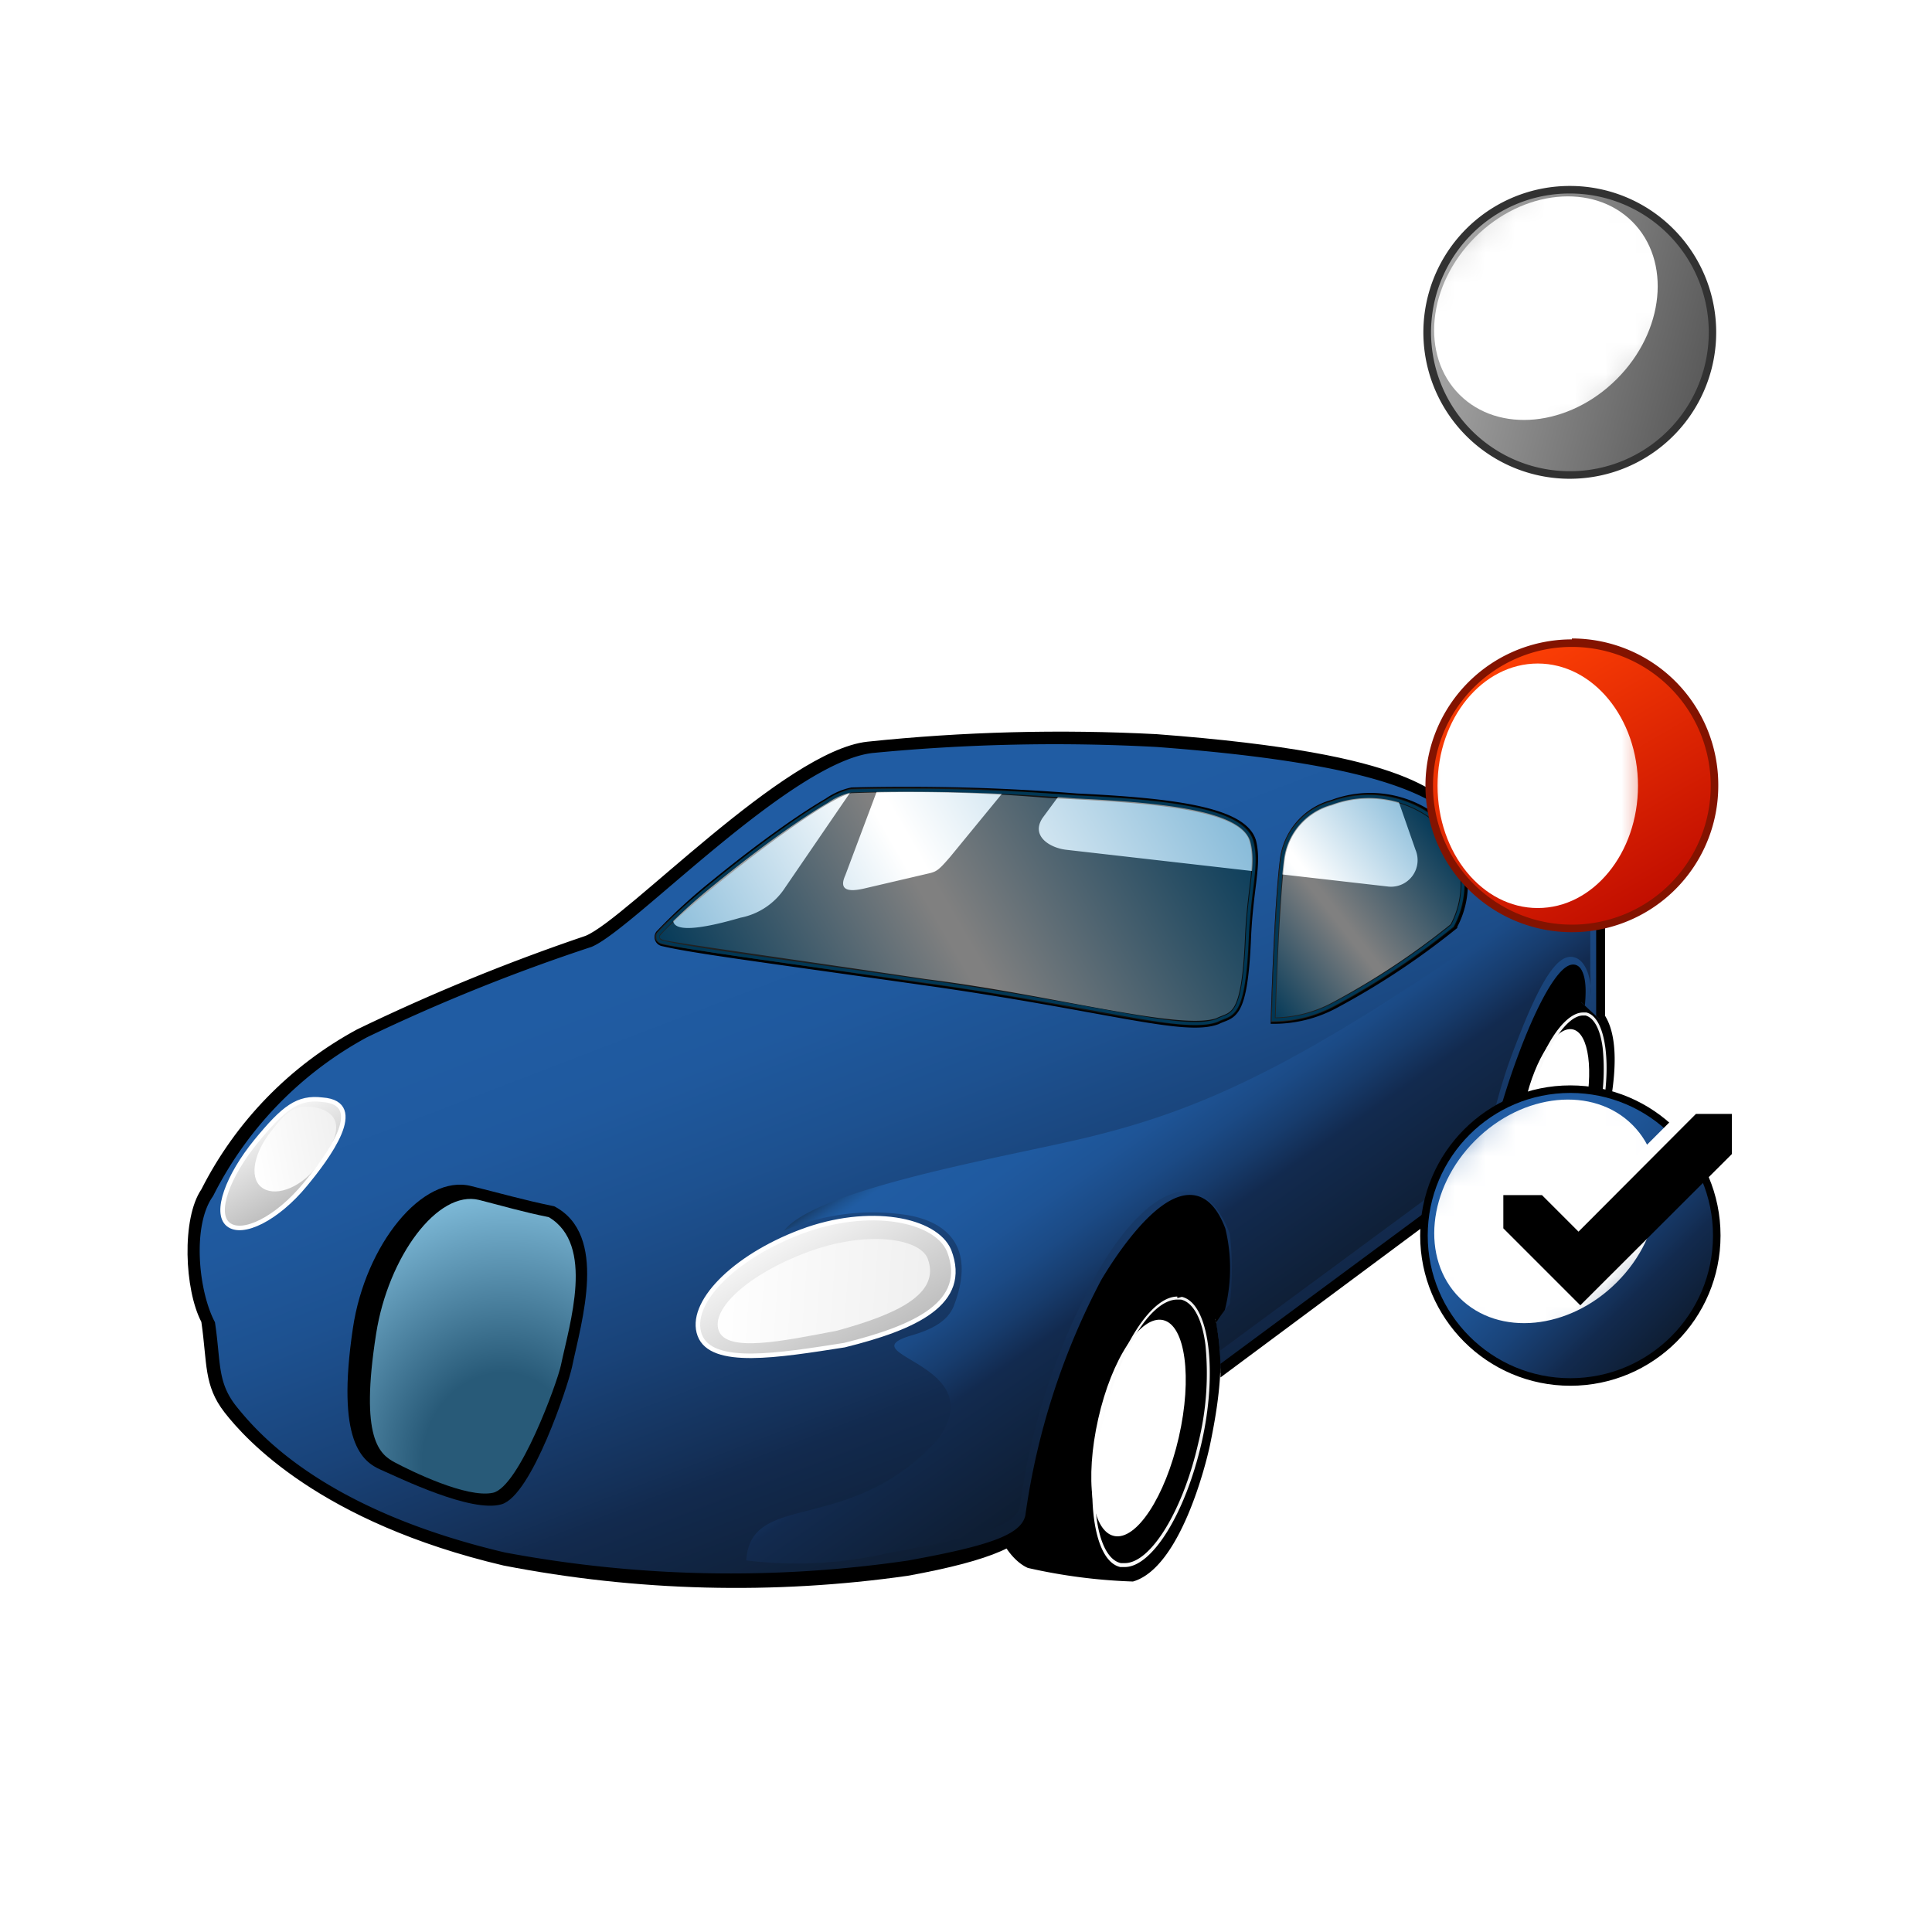 <svg id="R_1_X_copy" data-name="R  1 X copy" xmlns="http://www.w3.org/2000/svg" xmlns:xlink="http://www.w3.org/1999/xlink" viewBox="0 0 64 64"><defs><style>.cls-1{fill:url(#linear-gradient);}.cls-2{fill:url(#linear-gradient-2);}.cls-3{fill:url(#linear-gradient-3);}.cls-21,.cls-25,.cls-28,.cls-4{fill:none;}.cls-5{clip-path:url(#clip-path);}.cls-6{fill:#fff;}.cls-7{fill:url(#top_white);}.cls-8{clip-path:url(#clip-path-2);}.cls-9{fill:url(#top_white-2);}.cls-10{clip-path:url(#clip-path-3);}.cls-11,.cls-12,.cls-28{stroke:#000;}.cls-11,.cls-12,.cls-24,.cls-28{stroke-miterlimit:10;}.cls-11{stroke-width:0.75px;}.cls-11,.cls-12{fill:url(#linear-gradient-4);}.cls-12,.cls-28{stroke-width:0.25px;}.cls-13{fill:url(#linear-gradient-6);}.cls-14{fill:url(#linear-gradient-7);}.cls-15{fill:url(#linear-gradient-8);}.cls-16{clip-path:url(#clip-path-4);}.cls-17{filter:url(#DS_GaussianBlur_2);}.cls-18{fill:url(#top_white-3);}.cls-19{clip-path:url(#clip-path-5);}.cls-20{fill:url(#top_white-4);}.cls-21{stroke:#fff;}.cls-21,.cls-23,.cls-24{stroke-width:0.15px;}.cls-22{opacity:0.5;}.cls-23{fill:url(#Nouveau_dégradé_);stroke:url(#New_Gradient_Swatch_1);}.cls-24{fill:url(#Nouveau_dégradé_2);stroke:url(#New_Gradient_Swatch_1-2);}.cls-25{stroke:#003755;stroke-width:0.1px;}.cls-26{fill:url(#radial-gradient);}.cls-27{fill:url(#linear-gradient-9);}.cls-29{mask:url(#mask);}.cls-30{fill:url(#linear-gradient-10);}.cls-31{fill:#323232;}.cls-32{mask:url(#mask-2);}.cls-33{fill:url(#linear-gradient-11);}.cls-34{fill:#831300;}.cls-35{mask:url(#mask-3);}.cls-36{clip-path:url(#clip-path-6);}</style><linearGradient id="linear-gradient" x1="-2.8" y1="40.37" x2="-2.8" y2="47.95" gradientTransform="translate(53.98 -3.89)" gradientUnits="userSpaceOnUse"><stop offset="0" stop-color="#fff"/><stop offset="0.93"/></linearGradient><linearGradient id="linear-gradient-2" x1="13.99" y1="8.7" x2="13.99" y2="16.27" gradientTransform="translate(37.17 -2.13)" xlink:href="#linear-gradient"/><linearGradient id="linear-gradient-3" x1="10.02" y1="27.31" x2="10.02" y2="34.89" gradientTransform="translate(19.91 36.19) rotate(-90)" xlink:href="#linear-gradient"/><clipPath id="clip-path"><path class="cls-4" d="M50.58,36.53c-.41,1.8-.19,3.39.48,3.54s1.55-1.18,2-3,.2-3.38-.47-3.54S51,34.74,50.58,36.53Z"/></clipPath><linearGradient id="top_white" x1="50.38" y1="36.81" x2="53.23" y2="36.81" gradientUnits="userSpaceOnUse"><stop offset="0" stop-color="#fff"/><stop offset="1" stop-color="#f0f0f0"/></linearGradient><clipPath id="clip-path-2"><path class="cls-4" d="M36.45,47.06c-.57,2.47-.27,4.64.65,4.85s2.13-1.62,2.69-4.09.27-4.64-.65-4.85S37,44.59,36.45,47.06Z"/></clipPath><linearGradient id="top_white-2" x1="36.16" y1="47.44" x2="40.08" y2="47.44" xlink:href="#top_white"/><clipPath id="clip-path-3"><path class="cls-4" d="M52.33,33.15c0-.41,0-.59-.16-.77s-.73.33-1.55,2.47a28.93,28.93,0,0,0-1.19,4.09l-9,6.69a9.09,9.09,0,0,0-.13-1.75,1.83,1.83,0,0,0-.14-.44,7.71,7.71,0,0,0,.08-2.5c-1.08-2.8-3,.8-3.53,1.69a24.53,24.53,0,0,0-2.5,7.78c-.1.72-1.33,1.28-4.14,1.79a40.35,40.35,0,0,1-13.39-.34c-6.07-1.43-8.54-4.17-9.24-5.07s-.57-1.63-.77-3c-.56-1.07-.66-3.42,0-4.39a12.38,12.38,0,0,1,5.16-5.3A66,66,0,0,1,19.4,31c1.37-.57,6.58-6.13,9.33-6.43a61.19,61.19,0,0,1,9.58-.25c8.77.66,9.15,2,10.33,2.7s1.73.44,3.46,1c1,.46,1.08,1.33,1.07,2.67,0,.78,0,2.15,0,3.24ZM21.94,31.21c1,.23,2.71.44,8.71,1.3s8.57,1.7,9.65,1.29c.51-.25.91,0,1-2.81.08-1.63.35-2.34.15-3.11-.28-1-2.67-1.33-5.82-1.48a71.3,71.3,0,0,0-7.45-.2,2.2,2.2,0,0,0-.8.35c-.43.25-.85.53-1.27.82-.86.6-1.69,1.24-2.5,1.9a18.29,18.29,0,0,0-1.81,1.66A.18.18,0,0,0,21.94,31.21Zm22.16-4.6a2.21,2.21,0,0,0-1.61,1.81c-.2,1.48-.31,5.36-.31,5.36a4.26,4.26,0,0,0,2-.51,25.15,25.15,0,0,0,3.93-2.6A2.9,2.9,0,0,0,47.34,27,3.55,3.55,0,0,0,44.1,26.61Z"/></clipPath><linearGradient id="linear-gradient-4" x1="25.6" y1="25.95" x2="34.97" y2="50.35" gradientUnits="userSpaceOnUse"><stop offset="0" stop-color="#205ca3"/><stop offset="0.17" stop-color="#205ca3"/><stop offset="0.3" stop-color="#1f599e"/><stop offset="0.44" stop-color="#1d5190"/><stop offset="0.6" stop-color="#194379"/><stop offset="0.76" stop-color="#143058"/><stop offset="0.8" stop-color="#122a4e"/><stop offset="1" stop-color="#0e1d32"/></linearGradient><linearGradient id="linear-gradient-6" x1="34.56" y1="34.69" x2="41.59" y2="44.73" gradientUnits="userSpaceOnUse"><stop offset="0" stop-color="#183e6a"/><stop offset="0.01" stop-color="#1a467a"/><stop offset="0.03" stop-color="#1d5290"/><stop offset="0.05" stop-color="#1f5a9e"/><stop offset="0.06" stop-color="#205ca3"/><stop offset="0.21" stop-color="#1f5aa0"/><stop offset="0.34" stop-color="#1e5496"/><stop offset="0.45" stop-color="#1b4a85"/><stop offset="0.55" stop-color="#173c6d"/><stop offset="0.65" stop-color="#122a4f"/><stop offset="0.66" stop-color="#122a4e"/><stop offset="1" stop-color="#0e1d32"/></linearGradient><linearGradient id="linear-gradient-7" x1="26.2" y1="40.87" x2="28.49" y2="44.83" gradientUnits="userSpaceOnUse"><stop offset="0" stop-color="#f5f5f5"/><stop offset="1" stop-color="#bebebe"/></linearGradient><linearGradient id="linear-gradient-8" x1="8.63" y1="37.24" x2="10.04" y2="39.69" xlink:href="#linear-gradient-7"/><clipPath id="clip-path-4"><path class="cls-4" d="M31.47,41.43c.66,1.74-1.14,2.55-3.47,3.13-2.2.34-4.4.71-4.8-.33s1.11-2.58,3.36-3.43S31.07,40.39,31.47,41.43Z"/></clipPath><filter id="DS_GaussianBlur_2" x="-50" y="-50" width="200" height="200" name="DS_GaussianBlur_2"><feGaussianBlur stdDeviation="1"/></filter><linearGradient id="top_white-3" x1="25.64" y1="41.76" x2="31.2" y2="41.76" gradientTransform="matrix(1.25, -0.08, -0.08, 1.08, -5.06, -0.04)" xlink:href="#top_white"/><clipPath id="clip-path-5"><path class="cls-4" d="M8.51,37.81c-.93,1.14-1.39,2.37-.93,2.75s1.63-.19,2.56-1.32c.71-.87,2.09-2.7.56-2.81C9.89,36.33,9.43,36.69,8.51,37.81Z"/></clipPath><linearGradient id="top_white-4" x1="5.18" y1="41.48" x2="8.71" y2="41.48" gradientTransform="matrix(0.88, 0.15, 0.15, 0.82, -2.52, 3.04)" xlink:href="#top_white"/><linearGradient id="Nouveau_dégradé_" x1="24.27" y1="35.74" x2="40.98" y2="26.09" gradientUnits="userSpaceOnUse"><stop offset="0" stop-color="#0571b0"/><stop offset="0.44" stop-color="#fff"/><stop offset="0.47" stop-color="#fff"/><stop offset="1" stop-color="#0571b0"/></linearGradient><linearGradient id="New_Gradient_Swatch_1" x1="21.7" y1="30.01" x2="41.62" y2="30.01" gradientUnits="userSpaceOnUse"><stop offset="0" stop-color="#464646"/><stop offset="0.99" stop-color="#141414"/></linearGradient><linearGradient id="Nouveau_dégradé_2" x1="41.14" y1="32.45" x2="47.68" y2="27.34" xlink:href="#Nouveau_dégradé_"/><linearGradient id="New_Gradient_Swatch_1-2" x1="42.11" y1="30.08" x2="48.57" y2="30.08" xlink:href="#New_Gradient_Swatch_1"/><radialGradient id="radial-gradient" cx="17.91" cy="49.19" r="9.78" gradientTransform="matrix(0.84, -0.02, -0.02, 0.93, 2.49, 2.91)" gradientUnits="userSpaceOnUse"><stop offset="0.31" stop-color="#285a78"/><stop offset="1" stop-color="#82bedc"/></radialGradient><linearGradient id="linear-gradient-9" x1="-2.67" y1="50.07" x2="-2.67" y2="40.37" gradientTransform="translate(21.93 7.07) rotate(-45)" gradientUnits="userSpaceOnUse"><stop offset="0" stop-color="#0e1d32"/><stop offset="0.2" stop-color="#122a4e"/><stop offset="0.24" stop-color="#143058"/><stop offset="0.4" stop-color="#194379"/><stop offset="0.56" stop-color="#1d5190"/><stop offset="0.7" stop-color="#1f599e"/><stop offset="0.83" stop-color="#205ca3"/><stop offset="1" stop-color="#205ca3"/></linearGradient><mask id="mask" x="44.69" y="33.79" width="12.97" height="12.97" maskUnits="userSpaceOnUse"><rect class="cls-1" x="45.79" y="36.49" width="10.76" height="7.57" transform="translate(-13.49 47.98) rotate(-45)"/></mask><linearGradient id="linear-gradient-10" x1="11.76" y1="9.46" x2="16.49" y2="17.64" gradientTransform="translate(32.44 11.42) rotate(-45)" gradientUnits="userSpaceOnUse"><stop offset="0" stop-color="#aaa"/><stop offset="1" stop-color="#5a5a5a"/></linearGradient><mask id="mask-2" x="44.68" y="3.87" width="12.97" height="12.97" maskUnits="userSpaceOnUse"><rect class="cls-2" x="45.78" y="6.57" width="10.76" height="7.57" transform="translate(7.66 39.21) rotate(-45)"/></mask><linearGradient id="linear-gradient-11" x1="49.71" y1="21.94" x2="54.43" y2="30.12" gradientUnits="userSpaceOnUse"><stop offset="0" stop-color="#fc3f05"/><stop offset="1" stop-color="#c10e00"/></linearGradient><mask id="mask-3" x="47.22" y="20.78" width="7.57" height="10.76" maskUnits="userSpaceOnUse"><rect class="cls-3" x="47.22" y="20.78" width="7.57" height="10.76"/></mask><clipPath id="clip-path-6"><path id="check" class="cls-4" d="M57.37,38.23V36.9H56.18l-3.89,3.9-1.21-1.21H49.8v1.1l2.55,2.55Z"/></clipPath></defs><title>3425__A33AAe__R21XArtboard 1</title><g id="Layer_54_copy" data-name="Layer 54 copy"><path id="fond_" data-name="fond ***" d="M32.85,47.91,18.32,46.39a.88.88,0,0,1-.3-1.67l3-1.47a.88.88,0,0,0,.15-1.49l-5.94-4.53a.88.88,0,0,1,0-1.36l4.35-3.79c.09-.08,2.58-1.56,2.69-1.6s-.28.66,2.26-.08a2.28,2.28,0,0,0,1.48-1l2.84-4.15.67-.3L28,29c-.23.51.13.55.64.43l2.14-.5c.25-.06.32-.11.7-.55l2.46-3H35.8l-1.26,1.71c-.41.61.25,1,.78,1.06L46,29.37a.88.88,0,0,0,.89-1.22l-.81-2.32,3.13,3a.86.86,0,0,0,.61.25h1.24a.88.88,0,0,1,.86.64l1.13,4.14a.89.89,0,0,1-.34,1L38.41,45l-.08,0-5,2.73A.94.94,0,0,1,32.85,47.91Z"/></g><g id="Layer_60_copy" data-name="Layer 60 copy"><path id="AV_G" data-name="AV G" d="M47.94,36.2c-.41,2.75.45,3.7.9,3.89a13.24,13.24,0,0,0,2.53.33c1.15-.33,1.77-2.84,1.86-3.28.23-1.1.6-3.19-.43-3.88-.77-.16-1.31-.33-2-.49C49.61,32.48,48.24,34.2,47.94,36.2Z"/><g class="cls-5"><path id="av_g-2" data-name="av g" d="M48.18,36.24c-.37,2.49.41,3.35.82,3.53a11.36,11.36,0,0,0,2.31.3c1-.3,1.61-2.58,1.69-3,.2-1,.54-2.89-.39-3.52-.71-.15-1.2-.29-1.82-.45C49.71,32.85,48.46,34.41,48.18,36.24Z"/></g><path class="cls-6" d="M50.53,36.48c-.33,1.44-.15,2.71.38,2.83s1.25-.94,1.57-2.38.16-2.71-.38-2.83S50.86,35.05,50.53,36.48Z"/><g id="_0.1" data-name="0.1"><path class="cls-7" d="M52.44,33.64h.08c.28.07.49.45.57,1.07a7,7,0,0,1-.16,2.35c-.37,1.6-1.16,2.91-1.76,2.91h-.09c-.54-.12-.83-1.52-.4-3.41.37-1.61,1.16-2.92,1.76-2.92m0-.1c-.66,0-1.47,1.29-1.86,3s-.19,3.39.48,3.54h.11c.66,0,1.46-1.29,1.85-3s.2-3.38-.47-3.54Z"/></g><path id="AV_G-3" data-name="AV G" d="M32.81,46.61c-.56,3.76.62,5.06,1.24,5.33a18.4,18.4,0,0,0,3.48.45c1.57-.45,2.42-3.9,2.55-4.51.31-1.5.82-4.36-.59-5.32-1.06-.22-1.8-.44-2.75-.67C35.11,41.5,33.22,43.85,32.81,46.61Z"/><g class="cls-8"><path id="av_g-4" data-name="av g" d="M33.15,46.65c-.51,3.42.56,4.6,1.13,4.85a16.9,16.9,0,0,0,3.16.41c1.43-.41,2.2-3.54,2.32-4.1.28-1.36.74-4-.54-4.83-1-.21-1.64-.41-2.5-.61C35.25,42,33.53,44.15,33.15,46.65Z"/></g><path class="cls-6" d="M36.38,47c-.45,2-.22,3.71.52,3.88s1.7-1.3,2.15-3.27.22-3.71-.52-3.88S36.83,45,36.38,47Z"/><g id="_0.1-2" data-name="0.1"><path class="cls-9" d="M39,43.05l.12,0c.4.09.7.63.81,1.49a9.53,9.53,0,0,1-.23,3.24c-.51,2.26-1.58,4-2.44,4h-.13c-.85-.19-1.12-2.36-.58-4.73s1.59-4,2.45-4m0-.1c-.9,0-2,1.77-2.54,4.11s-.27,4.64.65,4.85h.15c.9,0,2-1.76,2.54-4.1s.27-4.64-.65-4.85L39,43Z"/></g></g><g id="carrosserie"><g class="cls-10"><path class="cls-11" d="M53,33.8c0-.45,0-2.64,0-3,0-1.62-.24-2.15-1-2.51-1.74-.56-2-.2-3.16-.92s-1.74-2.09-10.51-2.75a62.82,62.82,0,0,0-9.44.2c-2.76.31-8,5.87-9.34,6.43a62.23,62.23,0,0,0-7.45,3,12.35,12.35,0,0,0-5.15,5.31c-.72,1-.51,3.21.05,4.28.2,1.33.06,2,.76,2.86s2.87,3.42,8.94,4.85a40.71,40.71,0,0,0,13.39.27c2.81-.51,3.84-.88,4-1.6a23.55,23.55,0,0,1,2.5-7.76c.44-.74,2.81-4.54,3.88-1.73.54,2.23-.48,4.17-1.07,4.49-.24.13.1-.05-.06.92l10-7.4a24.83,24.83,0,0,1,1.12-3.88c.81-2.14,1.57-3.17,1.83-2.65s0,1.58-.15,3.11A10.58,10.58,0,0,1,53,33.8ZM41.32,31c-.11,2.81-.51,2.56-1,2.81-1.08.41-3.65-.44-9.65-1.29s-7.72-1.07-8.71-1.3a.18.18,0,0,1-.12-.28,18.29,18.29,0,0,1,1.81-1.66c.81-.66,1.64-1.3,2.5-1.9.42-.29.84-.57,1.27-.82a2.2,2.2,0,0,1,.8-.35,71.3,71.3,0,0,1,7.45.2c3.15.15,5.54.44,5.82,1.48C41.67,28.65,41.4,29.36,41.32,31Zm6.83-.32a25.15,25.15,0,0,1-3.93,2.6,4.26,4.26,0,0,1-2,.51s.11-3.88.31-5.36a2.21,2.21,0,0,1,1.61-1.81,3.55,3.55,0,0,1,3.24.38A2.9,2.9,0,0,1,48.15,30.67Z"/><path class="cls-12" d="M53,33.8c0-.45,0-2.64,0-3,0-1.62-.24-2.15-1-2.51-1.74-.56-2-.2-3.16-.92s-1.74-2.09-10.51-2.75a62.82,62.82,0,0,0-9.44.2c-2.76.31-8,5.87-9.34,6.43a62.23,62.23,0,0,0-7.45,3,12.35,12.35,0,0,0-5.15,5.31c-.72,1-.51,3.21.05,4.28.2,1.33.06,2,.76,2.86s2.87,3.42,8.94,4.85a40.71,40.71,0,0,0,13.39.27c2.81-.51,3.84-.88,4-1.6a23.55,23.55,0,0,1,2.5-7.76c.44-.74,2.81-4.54,3.88-1.73.54,2.23-.48,4.17-1.07,4.49-.24.13.1-.05-.06.92l10-7.4a24.83,24.83,0,0,1,1.12-3.88c.81-2.14,1.57-3.17,1.83-2.65s0,1.58-.15,3.11A10.58,10.58,0,0,1,53,33.8ZM41.32,31c-.11,2.81-.51,2.56-1,2.81-1.08.41-3.65-.44-9.65-1.29s-7.72-1.07-8.71-1.3a.18.18,0,0,1-.12-.28,18.29,18.29,0,0,1,1.81-1.66c.81-.66,1.64-1.3,2.5-1.9.42-.29.84-.57,1.27-.82a2.2,2.2,0,0,1,.8-.35,71.3,71.3,0,0,1,7.45.2c3.15.15,5.54.44,5.82,1.48C41.67,28.65,41.4,29.36,41.32,31Zm6.83-.32a25.15,25.15,0,0,1-3.93,2.6,4.26,4.26,0,0,1-2,.51s.11-3.88.31-5.36a2.21,2.21,0,0,1,1.61-1.81,3.55,3.55,0,0,1,3.24.38A2.9,2.9,0,0,1,48.15,30.67Z"/></g></g><g id="flan"><path class="cls-13" d="M52.68,32.09V30.52c0-.8,0-1.54-.94-1.95-1.69-.58-1.73,0-3.17-.93.73,1.41,2.74,1.75,1,3.11-6.87,4.75-10,6.15-14.25,7.09-2.8.62-8.35,1.64-9.35,2.93a7.43,7.43,0,0,1,4.08-.52c1.42.24,2.26,1.15,1.55,3-.2.52-.74.8-1.45,1-2.06.64,2.76.92.91,3.44-2.91,3.2-6.19,1.67-6.34,4a13.46,13.46,0,0,0,4.69-.24c2.8-.51,4.28-.87,4.38-1.58a22,22,0,0,1,2.4-7.41c1.34-2.55,3.47-4.39,4.55-1.59a10.17,10.17,0,0,1,0,2.33,4.39,4.39,0,0,0-.45.61c.17,1.11.13.93.13.93l8.8-6.49a17.23,17.23,0,0,1,1-3.67c.82-2.14,1.37-2.95,1.87-2.88s.64.87.61,1.28Z"/></g><g id="ph_copy" data-name="ph copy"><path class="cls-14" d="M31.47,41.43c.66,1.74-1.14,2.55-3.47,3.13-2.2.34-4.4.71-4.8-.33s1.11-2.58,3.36-3.43S31.07,40.39,31.47,41.43Z"/><path class="cls-15" d="M8.51,37.81c-.93,1.14-1.39,2.37-.93,2.75s1.63-.19,2.56-1.32c.71-.87,2.09-2.7.56-2.81C9.89,36.33,9.43,36.69,8.51,37.81Z"/><g id="B_Blur_" data-name="B Blur  *"><g class="cls-16"><g class="cls-17"><path class="cls-18" d="M30.73,41.69c.45,1.19-1.07,1.86-3,2.39-1.82.35-3.65.73-3.92,0s1-1.88,2.93-2.6S30.45,41,30.73,41.69Z"/></g></g></g><g class="cls-19"><g class="cls-17"><path class="cls-20" d="M9,37.45c-.57.7-.76,1.53-.35,1.87s1.23.08,1.8-.62c.44-.54,1.26-1.68.07-2C9.83,36.56,9.53,36.76,9,37.45Z"/></g></g><path class="cls-21" d="M31.44,41.43c.67,1.74-1.13,2.55-3.47,3.13-2.19.34-4.4.71-4.79-.33s1.1-2.58,3.36-3.43S31,40.39,31.44,41.43Z"/><path class="cls-21" d="M8.48,37.81c-.93,1.14-1.39,2.37-.92,2.75s1.62-.19,2.55-1.32c.72-.87,2.1-2.7.57-2.81C9.86,36.33,9.4,36.69,8.48,37.81Z"/></g><g id="Layer_58_copy" data-name="Layer 58 copy" class="cls-22"><path class="cls-23" d="M21.82,30.93c.86-1,5.46-4.62,6.38-4.73a53.28,53.28,0,0,1,6.53.16c3.15.15,6.48.33,6.74,1.52.2.77-.07,1.48-.15,3.11-.11,2.81-.51,2.56-1,2.81-1.24.43-5.51-.78-9.65-1.29-3.94-.59-8.43-1.21-8.71-1.3C21.83,31.18,21.71,31.07,21.82,30.93Z"/><path class="cls-24" d="M44.1,26.61a2.21,2.21,0,0,0-1.61,1.81c-.2,1.48-.31,5.36-.31,5.36a4.26,4.26,0,0,0,2-.51,25.15,25.15,0,0,0,3.93-2.6A2.9,2.9,0,0,0,47.34,27,3.55,3.55,0,0,0,44.1,26.61Z"/></g><path id="contour_windown" data-name="contour windown" class="cls-25" d="M21.82,30.93a18.29,18.29,0,0,1,1.81-1.66c.81-.66,1.64-1.3,2.5-1.9.42-.29.84-.57,1.27-.82a2.2,2.2,0,0,1,.8-.35,71.3,71.3,0,0,1,7.45.2c3.15.15,5.54.44,5.82,1.48.2.77-.07,1.48-.15,3.11-.11,2.81-.51,2.56-1,2.81-1.08.41-3.65-.44-9.65-1.29s-7.72-1.07-8.71-1.3A.18.18,0,0,1,21.82,30.93ZM44.1,26.61a2.21,2.21,0,0,0-1.61,1.81c-.2,1.48-.31,5.36-.31,5.36a4.26,4.26,0,0,0,2-.51,25.15,25.15,0,0,0,3.93-2.6A2.9,2.9,0,0,0,47.34,27,3.55,3.55,0,0,0,44.1,26.61Z"/><g id="Layer_57_copy" data-name="Layer 57 copy"><path d="M11.69,44c-.56,3.76.31,4.42.93,4.69s3,1.44,4,1.14,2.2-3.94,2.33-4.55c.31-1.5,1.21-4.38-.59-5.32-1.07-.22-1.81-.44-2.75-.67C14,38.88,12.1,41.23,11.69,44Z"/><path class="cls-26" d="M12.46,44.18c-.55,3.5.12,4,.63,4.27s2.37,1.19,3.24,1,2.13-3.65,2.25-4.22c.29-1.39,1.13-4-.4-4.91-.89-.18-1.52-.37-2.31-.57C14.5,39.41,12.86,41.63,12.46,44.18Z"/></g><g id="_1" data-name="1"><circle class="cls-27" cx="52.02" cy="40.93" r="4.85"/><circle class="cls-28" cx="52.02" cy="40.93" r="4.85"/><g class="cls-29"><ellipse class="cls-6" cx="51.22" cy="40.13" rx="4.05" ry="3.32" transform="translate(-13.38 47.97) rotate(-45)"/></g></g><g id="vrt"><path class="cls-30" d="M52,15.74a4.73,4.73,0,1,1,3.34-1.39A4.71,4.71,0,0,1,52,15.74Z"/><path class="cls-31" d="M52,6.41a4.6,4.6,0,1,1-3.25,1.35A4.56,4.56,0,0,1,52,6.41m0-.25a4.85,4.85,0,1,0,3.43,1.42A4.83,4.83,0,0,0,52,6.16Z"/><g class="cls-32"><ellipse class="cls-6" cx="51.21" cy="10.21" rx="4.05" ry="3.32" transform="translate(7.78 39.2) rotate(-45)"/></g></g><g id="Rouge_2_" data-name="Rouge (2)"><path class="cls-33" d="M52.07,30.75A4.73,4.73,0,1,1,56.79,26,4.73,4.73,0,0,1,52.07,30.75Z"/><path class="cls-34" d="M52.07,21.43a4.6,4.6,0,1,1-4.6,4.6,4.6,4.6,0,0,1,4.6-4.6m0-.25A4.85,4.85,0,1,0,56.92,26a4.85,4.85,0,0,0-4.85-4.85Z"/><g class="cls-35"><ellipse class="cls-6" cx="50.94" cy="26.03" rx="3.32" ry="4.05"/></g></g><g id="Layer_56_copy" data-name="Layer 56 copy"><path id="check-2" data-name="check" class="cls-6" d="M57.37,37.63V36.3H56.18l-3.89,3.89L51.08,39H49.8v1.1l2.55,2.55Z"/><g class="cls-36"><path id="check-3" data-name="check" d="M57.37,38.23V36.9H56.18l-3.89,3.9-1.21-1.21H49.8v1.1l2.55,2.55Z"/></g></g></svg>